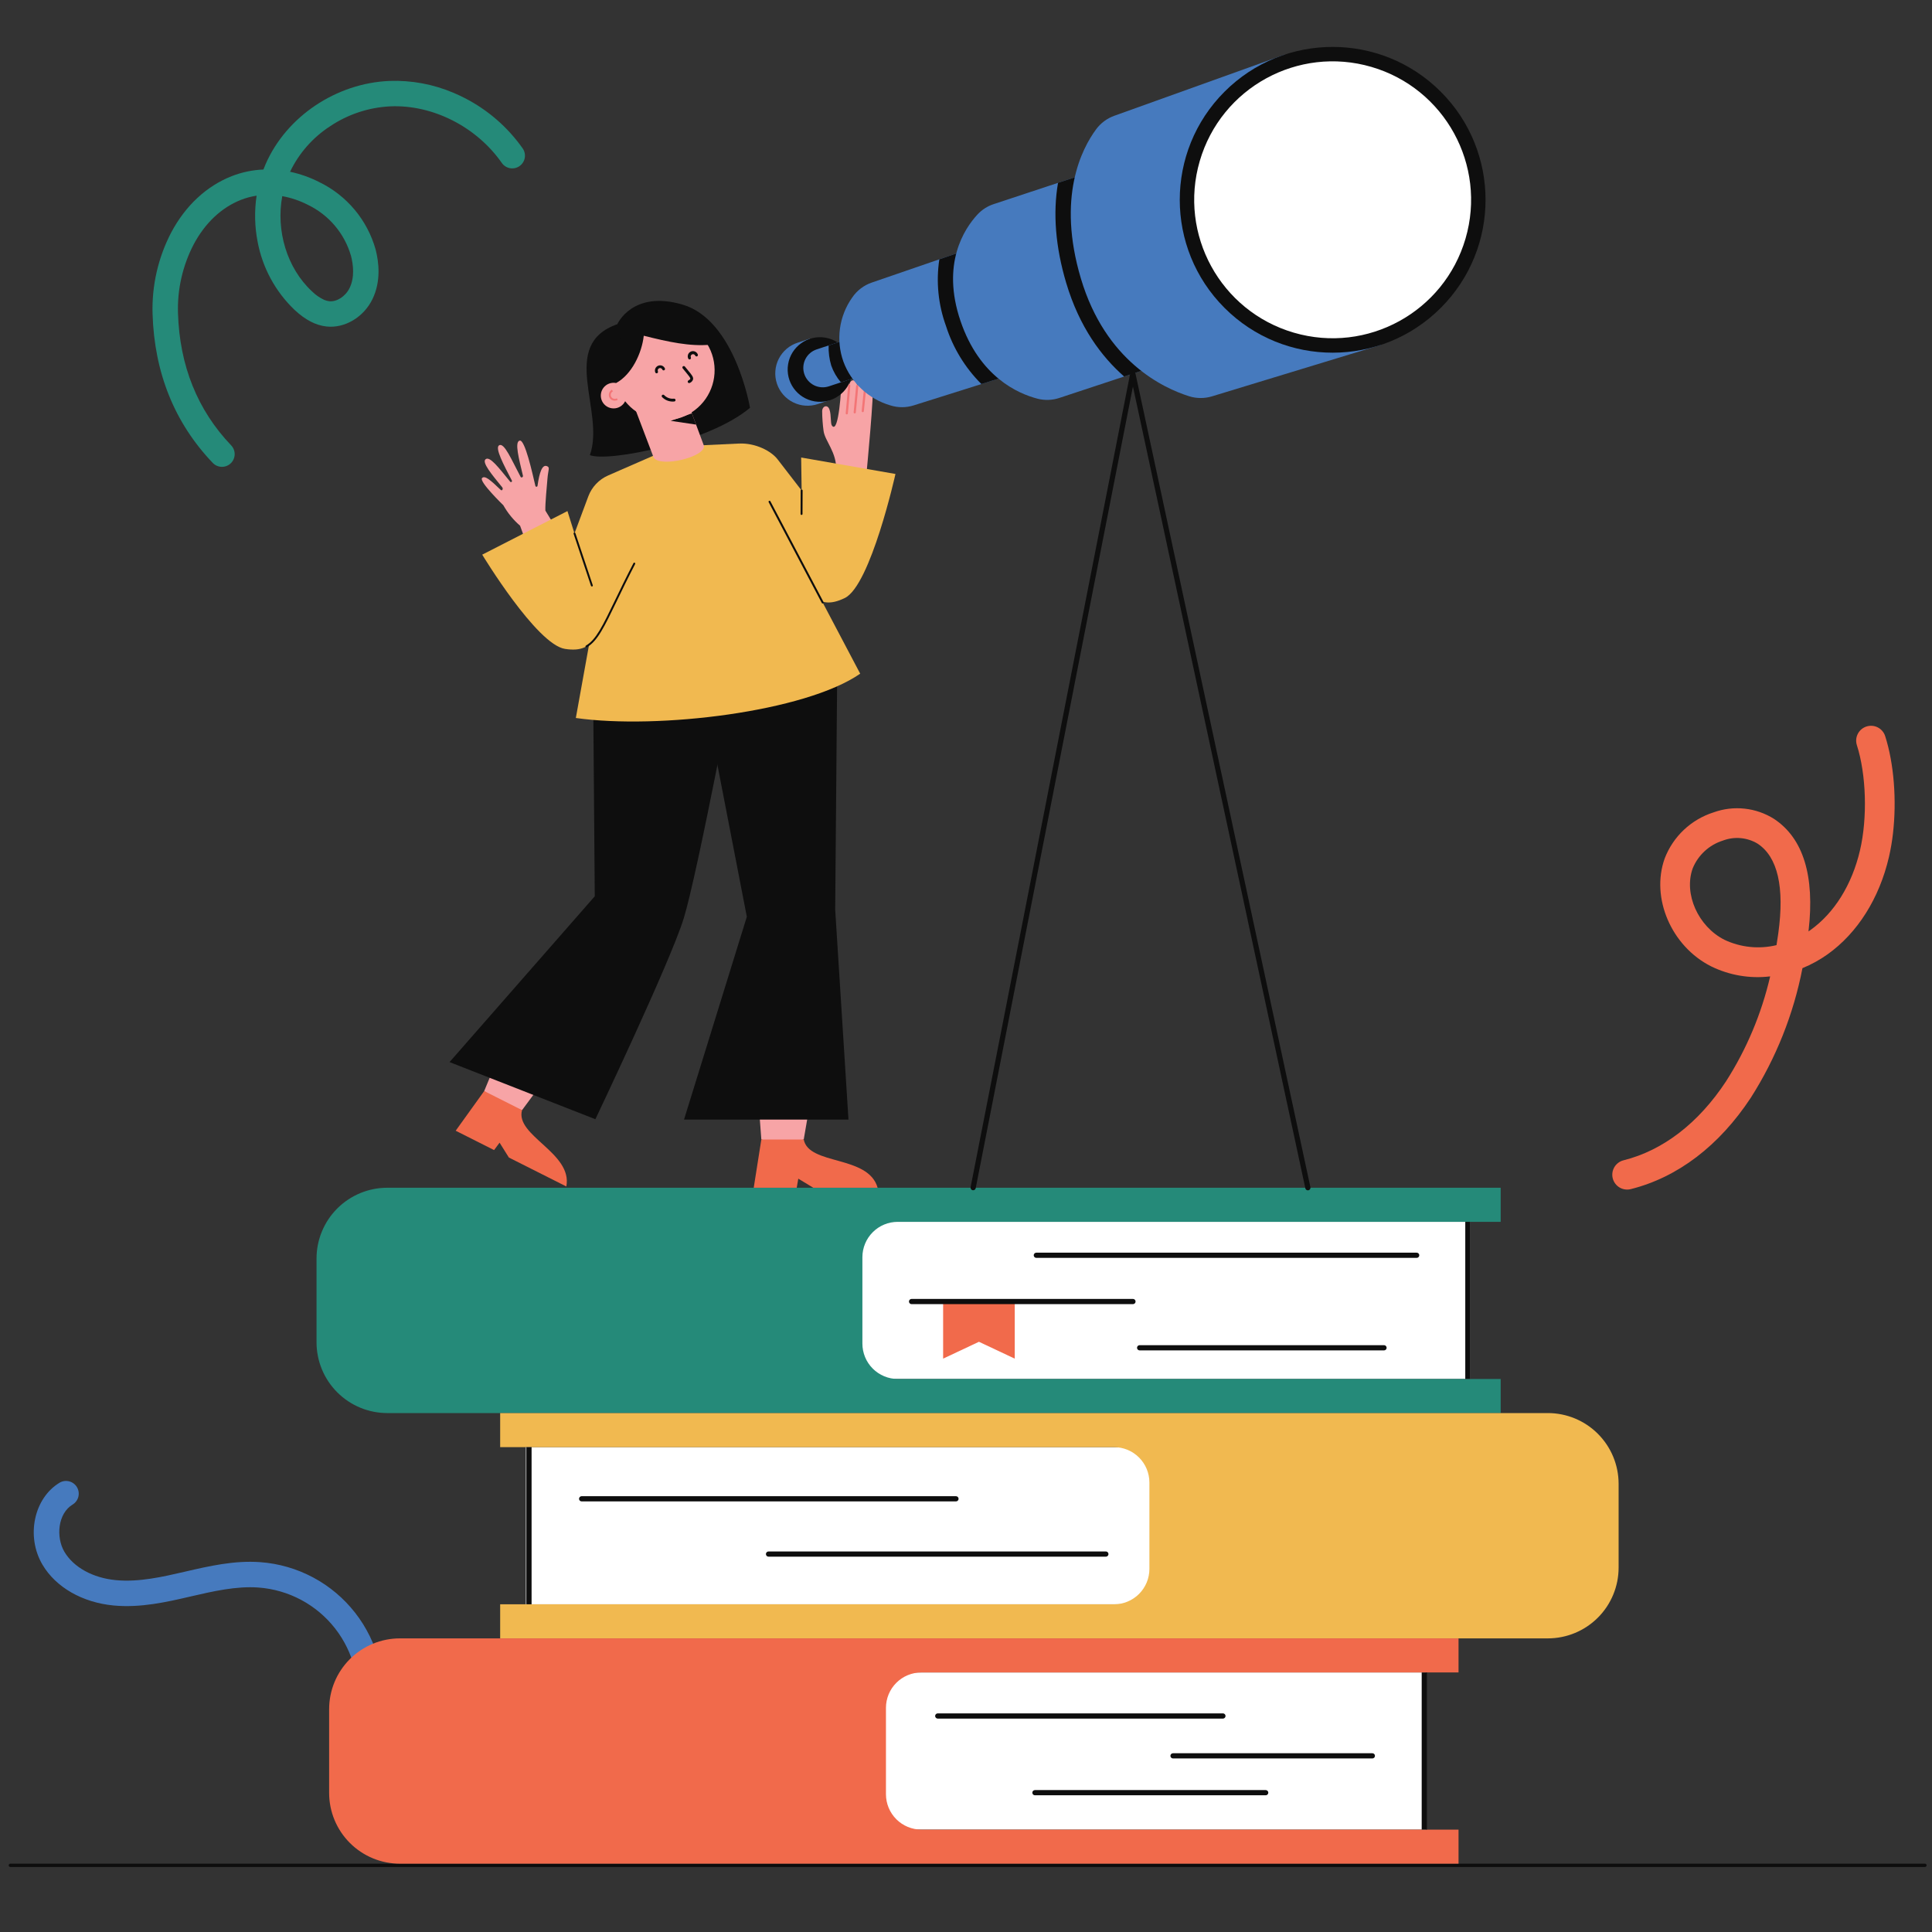 <svg width="415" height="415" viewBox="0 0 415 415" fill="none" xmlns="http://www.w3.org/2000/svg">
<rect x="0" y="0" width="415" height="415" fill="#333333" stroke="none"/>
<g clip-path="url(#clip0)">
<path d="M315.865 262.452H174.06V296.209H315.865V262.452Z" fill="white"/>
<path d="M254.768 310.85H112.963V344.607H254.768V310.85Z" fill="white"/>
<path d="M306.343 359.249H164.539V393.006H306.343V359.249Z" fill="white"/>
<path d="M81.369 370.063C81.638 369.713 81.818 369.304 81.894 368.869C82.58 364.947 82.436 360.925 81.472 357.062C80.508 353.199 78.744 349.581 76.295 346.442C73.846 343.303 70.766 340.712 67.254 338.837C63.741 336.962 59.875 335.845 55.904 335.556C50.321 335.151 44.934 336.397 39.724 337.601L39.569 337.638C35.004 338.694 29.825 339.891 24.907 339.422C19.942 338.95 15.799 336.667 13.824 333.314C11.998 330.208 12.385 325.097 15.63 323.161C16.236 322.782 16.67 322.181 16.838 321.486C17.006 320.792 16.895 320.059 16.528 319.445C16.162 318.831 15.57 318.386 14.879 318.204C14.188 318.021 13.453 318.117 12.832 318.471C7.277 321.785 5.54 330.017 9.117 336.087C11.978 340.945 17.687 344.226 24.389 344.863C30.189 345.414 35.825 344.116 40.798 342.962L40.953 342.926C45.767 341.813 50.747 340.662 55.507 341.007C58.716 341.24 61.841 342.143 64.68 343.658C67.518 345.173 70.007 347.267 71.987 349.804C73.966 352.341 75.391 355.265 76.17 358.387C76.949 361.509 77.065 364.759 76.51 367.929C76.405 368.531 76.505 369.15 76.794 369.689C77.082 370.227 77.543 370.653 78.102 370.899C78.661 371.145 79.287 371.196 79.879 371.045C80.471 370.894 80.995 370.548 81.367 370.064L81.369 370.063Z" fill="#467ABE"/>
<path d="M406.617 179.031C406.425 180.732 406.136 182.421 405.752 184.089C403.677 192.992 398.993 200.417 392.562 204.996C390.886 206.189 389.078 207.184 387.174 207.961C385.257 217.854 381.493 227.298 376.08 235.797C369.28 246.12 360.362 252.908 350.291 255.428C349.884 255.53 349.462 255.551 349.047 255.489C348.633 255.427 348.234 255.285 347.875 255.069C347.515 254.854 347.202 254.569 346.952 254.233C346.703 253.896 346.522 253.514 346.42 253.107C346.318 252.7 346.298 252.278 346.359 251.863C346.421 251.449 346.564 251.05 346.779 250.691C346.995 250.332 347.279 250.018 347.616 249.769C347.952 249.519 348.335 249.338 348.741 249.236C357.235 247.112 364.843 241.25 370.75 232.286C375.176 225.364 378.384 217.735 380.236 209.73C375.887 210.252 371.48 209.502 367.549 207.572C359.015 203.271 354.545 192.872 357.583 184.391C358.478 182.06 359.887 179.961 361.704 178.248C363.521 176.536 365.7 175.255 368.08 174.5C370.208 173.73 372.484 173.455 374.734 173.698C376.985 173.94 379.15 174.693 381.065 175.899C387.355 180.055 389.848 188.149 388.482 199.969L388.471 200.068C388.602 199.979 388.732 199.889 388.86 199.798C394.023 196.122 397.814 190.029 399.536 182.641C401.164 175.661 400.887 166.373 398.863 160.065C398.605 159.259 398.677 158.384 399.064 157.631C399.452 156.878 400.122 156.31 400.928 156.052C401.734 155.793 402.61 155.866 403.362 156.253C404.115 156.64 404.683 157.31 404.941 158.116C406.846 164.059 407.434 171.95 406.617 179.031ZM381.6 203.018C381.738 202.188 381.865 201.35 381.981 200.505C383.353 190.555 381.859 184.071 377.546 181.224C376.436 180.556 375.189 180.148 373.898 180.033C372.608 179.917 371.308 180.095 370.096 180.555C368.637 181.012 367.297 181.785 366.173 182.82C365.048 183.856 364.167 185.127 363.592 186.544C361.636 192 364.764 199.02 370.422 201.872C373.907 203.518 377.851 203.923 381.598 203.018H381.6Z" fill="#F16A4B"/>
<path d="M97.376 19.92C98.19 20.261 98.994 20.636 99.788 21.043C104.766 23.586 109.05 27.302 112.27 31.872C112.475 32.166 112.621 32.498 112.698 32.848C112.776 33.198 112.784 33.56 112.721 33.913C112.659 34.267 112.527 34.604 112.334 34.906C112.141 35.209 111.891 35.47 111.597 35.676C111.303 35.881 110.971 36.027 110.621 36.105C110.271 36.182 109.909 36.19 109.555 36.127C109.202 36.065 108.865 35.933 108.562 35.74C108.26 35.547 107.998 35.297 107.793 35.003C102.368 27.243 92.986 22.47 83.889 22.842C79.243 23.058 74.746 24.542 70.884 27.134C67.183 29.538 64.216 32.916 62.308 36.897C64.492 37.358 66.606 38.108 68.594 39.124C71.52 40.546 74.111 42.573 76.196 45.07C78.281 47.567 79.813 50.478 80.69 53.611C81.397 56.362 81.852 60.436 80.021 64.225C78.126 68.143 74.045 70.571 70.108 70.13C67.81 69.873 65.577 68.71 63.282 66.575C59.15 62.631 56.366 57.486 55.325 51.869C54.7 48.626 54.63 45.3 55.12 42.034C53.973 42.202 52.849 42.501 51.77 42.925C47.558 44.585 44.035 47.912 41.582 52.537C39.225 57.081 38.072 62.152 38.233 67.268C38.577 78.542 42.417 88.091 49.645 95.654C49.895 95.913 50.09 96.219 50.221 96.553C50.351 96.888 50.415 97.245 50.407 97.605C50.399 97.964 50.321 98.318 50.176 98.647C50.032 98.976 49.824 99.273 49.564 99.521C49.304 99.769 48.998 99.964 48.663 100.094C48.328 100.224 47.971 100.286 47.612 100.278C47.252 100.269 46.898 100.19 46.57 100.044C46.241 99.899 45.945 99.69 45.697 99.43C37.508 90.862 33.158 80.095 32.772 67.435C32.587 61.371 33.959 55.361 36.756 49.978C39.827 44.187 44.326 39.991 49.765 37.844C51.942 36.991 54.246 36.508 56.583 36.415C56.734 36.015 56.896 35.62 57.067 35.228C61.528 25.026 72.218 17.856 83.668 17.384C88.368 17.217 93.047 18.083 97.376 19.92ZM69.627 64.408C69.974 64.558 70.341 64.658 70.716 64.704C72.342 64.885 74.228 63.658 75.103 61.848C76.217 59.548 75.879 56.841 75.399 54.975C74.715 52.592 73.534 50.38 71.933 48.487C70.332 46.594 68.348 45.061 66.112 43.99C64.386 43.104 62.539 42.478 60.63 42.132C59.254 49.535 61.616 57.562 67.002 62.573C67.764 63.332 68.653 63.953 69.627 64.408Z" fill="#258A79"/>
<path d="M413.469 401.033H2.204C2.113 401.028 2.027 400.989 1.965 400.924C1.902 400.858 1.867 400.771 1.867 400.68C1.867 400.589 1.902 400.502 1.965 400.436C2.027 400.37 2.113 400.331 2.204 400.327H413.469C413.516 400.324 413.564 400.332 413.609 400.348C413.654 400.365 413.695 400.391 413.73 400.424C413.764 400.457 413.792 400.496 413.811 400.54C413.83 400.584 413.839 400.632 413.839 400.68C413.839 400.728 413.83 400.775 413.811 400.819C413.792 400.863 413.764 400.903 413.73 400.936C413.695 400.969 413.654 400.994 413.609 401.011C413.564 401.028 413.516 401.035 413.469 401.033H413.469Z" fill="#0D0D0D"/>
<path d="M202.586 279.573V291.841L210.279 288.22L217.971 291.841V279.573H202.586Z" fill="#F16A4B"/>
<path d="M185.245 288.606V270.055C185.245 268.039 186.046 266.105 187.472 264.679C188.898 263.253 190.832 262.452 192.848 262.452H322.351V255.131H83.198C79.165 255.131 75.297 256.733 72.445 259.584C69.594 262.436 67.991 266.304 67.991 270.336V288.323C67.991 290.321 68.384 292.298 69.148 294.143C69.912 295.988 71.032 297.665 72.445 299.077C73.857 300.489 75.533 301.61 77.378 302.374C79.223 303.138 81.201 303.532 83.198 303.532H322.351V296.21H192.848C191.85 296.21 190.861 296.013 189.938 295.631C189.016 295.249 188.178 294.689 187.472 293.983C186.766 293.277 186.206 292.438 185.824 291.516C185.442 290.593 185.245 289.604 185.245 288.606Z" fill="#258A79"/>
<path d="M315.864 262.451H314.746V296.208H315.864V262.451Z" fill="#0E0E0E"/>
<path d="M243.366 280.133H195.807C195.659 280.133 195.516 280.074 195.411 279.969C195.306 279.864 195.248 279.721 195.248 279.573C195.248 279.425 195.306 279.282 195.411 279.178C195.516 279.073 195.659 279.014 195.807 279.014H243.366C243.514 279.014 243.657 279.073 243.762 279.178C243.866 279.282 243.925 279.425 243.925 279.573C243.925 279.721 243.866 279.864 243.762 279.969C243.657 280.074 243.514 280.133 243.366 280.133Z" fill="#0E0E0E"/>
<path d="M304.309 270.197H222.606C222.457 270.197 222.315 270.138 222.21 270.033C222.105 269.928 222.046 269.786 222.046 269.638C222.046 269.489 222.105 269.347 222.21 269.242C222.315 269.137 222.457 269.078 222.606 269.078H304.308C304.456 269.078 304.598 269.137 304.703 269.242C304.808 269.347 304.867 269.489 304.867 269.638C304.867 269.786 304.808 269.928 304.703 270.033C304.598 270.138 304.456 270.197 304.308 270.197H304.309Z" fill="#0E0E0E"/>
<path d="M297.314 290.067H244.775C244.631 290.062 244.494 290 244.394 289.896C244.293 289.792 244.237 289.653 244.237 289.508C244.237 289.364 244.293 289.225 244.394 289.12C244.494 289.016 244.631 288.955 244.775 288.949H297.314C297.459 288.955 297.595 289.016 297.696 289.12C297.796 289.225 297.852 289.364 297.852 289.508C297.852 289.653 297.796 289.792 297.696 289.896C297.595 290 297.459 290.062 297.314 290.067Z" fill="#0E0E0E"/>
<path d="M246.895 337.004V318.453C246.895 316.437 246.094 314.503 244.668 313.077C243.243 311.651 241.309 310.85 239.292 310.85H107.437V303.531H332.477C336.509 303.531 340.377 305.133 343.229 307.985C346.081 310.836 347.683 314.704 347.683 318.737V336.724C347.683 340.757 346.081 344.624 343.229 347.476C340.377 350.328 336.509 351.93 332.477 351.93H107.437V344.609H239.289C240.288 344.609 241.277 344.413 242.2 344.031C243.123 343.649 243.962 343.089 244.668 342.383C245.374 341.676 245.935 340.838 246.317 339.915C246.699 338.992 246.895 338.003 246.895 337.004Z" fill="#F1B950"/>
<path d="M114.185 310.85H113.067V344.607H114.185V310.85Z" fill="#0E0E0E"/>
<path d="M205.346 322.507H124.938C124.79 322.507 124.648 322.448 124.543 322.343C124.438 322.238 124.379 322.096 124.379 321.947C124.379 321.799 124.438 321.656 124.543 321.552C124.648 321.447 124.79 321.388 124.938 321.388H205.346C205.495 321.388 205.637 321.447 205.742 321.552C205.847 321.656 205.906 321.799 205.906 321.947C205.906 322.096 205.847 322.238 205.742 322.343C205.637 322.448 205.495 322.507 205.346 322.507Z" fill="#0E0E0E"/>
<path d="M237.561 334.378H165.102C165.027 334.381 164.952 334.369 164.881 334.342C164.811 334.315 164.747 334.275 164.693 334.222C164.638 334.17 164.595 334.108 164.566 334.038C164.536 333.969 164.521 333.894 164.521 333.819C164.521 333.744 164.536 333.669 164.566 333.6C164.595 333.531 164.638 333.468 164.693 333.416C164.747 333.364 164.811 333.323 164.881 333.296C164.952 333.27 165.027 333.257 165.102 333.26H237.565C237.71 333.266 237.846 333.327 237.947 333.431C238.047 333.536 238.103 333.675 238.103 333.819C238.103 333.964 238.047 334.103 237.947 334.207C237.846 334.311 237.71 334.373 237.565 334.378H237.561Z" fill="#0E0E0E"/>
<path d="M190.306 385.403V366.852C190.306 364.836 191.107 362.902 192.533 361.476C193.959 360.05 195.893 359.249 197.909 359.249H313.298V351.929H85.905C81.872 351.929 78.004 353.531 75.153 356.382C72.301 359.234 70.699 363.102 70.699 367.134V385.12C70.699 389.153 72.301 393.021 75.153 395.872C78.004 398.724 81.872 400.326 85.905 400.326H313.298V393.005H197.909C195.893 393.005 193.959 392.205 192.533 390.779C191.108 389.353 190.307 387.42 190.306 385.403Z" fill="#F16A4B"/>
<path d="M306.502 359.249H305.384V393.006H306.502V359.249Z" fill="#0E0E0E"/>
<path d="M294.766 377.72H251.988C251.913 377.723 251.838 377.711 251.768 377.684C251.697 377.657 251.633 377.616 251.579 377.564C251.525 377.512 251.481 377.449 251.452 377.38C251.422 377.311 251.407 377.236 251.407 377.161C251.407 377.086 251.422 377.011 251.452 376.942C251.481 376.873 251.525 376.81 251.579 376.758C251.633 376.706 251.697 376.665 251.768 376.638C251.838 376.611 251.913 376.599 251.988 376.602H294.766C294.842 376.599 294.917 376.611 294.987 376.638C295.057 376.665 295.122 376.706 295.176 376.758C295.23 376.81 295.273 376.873 295.303 376.942C295.332 377.011 295.347 377.086 295.347 377.161C295.347 377.236 295.332 377.311 295.303 377.38C295.273 377.449 295.23 377.512 295.176 377.564C295.122 377.616 295.057 377.657 294.987 377.684C294.917 377.711 294.842 377.723 294.766 377.72Z" fill="#0E0E0E"/>
<path d="M262.711 369.159H201.408C201.264 369.153 201.127 369.092 201.027 368.988C200.927 368.884 200.871 368.745 200.871 368.6C200.871 368.455 200.927 368.316 201.027 368.212C201.127 368.108 201.264 368.047 201.408 368.041H262.711C262.856 368.047 262.993 368.108 263.093 368.212C263.193 368.316 263.249 368.455 263.249 368.6C263.249 368.745 263.193 368.884 263.093 368.988C262.993 369.092 262.856 369.153 262.711 369.159Z" fill="#0E0E0E"/>
<path d="M271.877 385.634H222.306C222.158 385.634 222.016 385.575 221.911 385.47C221.806 385.365 221.747 385.222 221.747 385.074C221.747 384.926 221.806 384.783 221.911 384.679C222.016 384.574 222.158 384.515 222.306 384.515H271.877C272.025 384.515 272.167 384.574 272.272 384.679C272.377 384.783 272.436 384.926 272.436 385.074C272.436 385.222 272.377 385.365 272.272 385.47C272.167 385.575 272.025 385.634 271.877 385.634Z" fill="#0E0E0E"/>
<path d="M180.733 82.668C180.733 82.668 180.932 81.558 181.721 81.724C182.532 81.894 182.413 82.838 182.413 82.838C182.413 82.838 182.513 81.601 183.344 81.701C184.116 81.794 184.13 82.919 184.13 82.919C184.245 82.239 184.614 81.695 185.263 81.892C185.892 82.082 185.879 82.929 185.879 82.929C186.121 82.088 187.027 81.906 187.432 82.887C187.837 83.868 186.153 101.416 186.153 101.416C186.153 101.416 179.496 104.335 179.614 100.963C179.748 97.161 177.213 94.757 176.91 92.592C176.717 91.184 176.614 89.766 176.603 88.344C176.603 87.217 177.778 86.774 178.186 88.002C178.593 89.231 178.346 90.942 178.708 91.43C180.21 93.453 180.733 82.668 180.733 82.668Z" fill="#F7A4A6"/>
<path d="M182.645 82.804C182.647 82.821 182.647 82.839 182.645 82.856C182.645 82.892 182.357 86.558 182.124 88.8C182.121 88.831 182.112 88.861 182.098 88.888C182.083 88.915 182.063 88.939 182.039 88.959C182.016 88.978 181.988 88.993 181.958 89.002C181.929 89.011 181.898 89.013 181.867 89.01C181.837 89.007 181.807 88.998 181.78 88.983C181.753 88.969 181.729 88.949 181.709 88.925C181.69 88.901 181.675 88.873 181.667 88.843C181.658 88.814 181.655 88.783 181.659 88.752C181.891 86.516 182.175 82.859 182.178 82.819C182.183 82.762 182.209 82.709 182.25 82.669C182.292 82.629 182.347 82.606 182.404 82.605C182.461 82.603 182.517 82.622 182.561 82.659C182.606 82.696 182.635 82.748 182.643 82.804H182.645Z" fill="#F37576"/>
<path d="M184.362 82.884C184.364 82.902 184.364 82.92 184.362 82.937C184.362 82.972 184.065 86.359 183.831 88.6C183.825 88.662 183.794 88.718 183.746 88.757C183.698 88.796 183.636 88.814 183.575 88.808C183.513 88.802 183.457 88.771 183.418 88.723C183.378 88.675 183.36 88.614 183.366 88.552C183.598 86.311 183.892 82.931 183.895 82.897C183.901 82.84 183.926 82.786 183.968 82.747C184.01 82.708 184.065 82.685 184.122 82.684C184.18 82.682 184.236 82.702 184.279 82.739C184.323 82.776 184.352 82.828 184.36 82.884H184.362Z" fill="#F37576"/>
<path d="M186.086 83.183C186.009 83.944 185.754 86.42 185.559 88.316C185.555 88.373 185.531 88.426 185.491 88.466C185.451 88.507 185.398 88.531 185.342 88.537C185.307 88.539 185.273 88.534 185.241 88.522C185.209 88.509 185.181 88.49 185.157 88.466C185.133 88.441 185.115 88.412 185.104 88.379C185.093 88.347 185.089 88.313 185.093 88.279C185.289 86.384 185.542 83.898 185.62 83.133C185.623 83.102 185.633 83.072 185.647 83.045C185.662 83.018 185.681 82.994 185.705 82.975C185.729 82.956 185.757 82.941 185.786 82.932C185.815 82.924 185.846 82.921 185.877 82.924C185.908 82.927 185.938 82.936 185.965 82.951C185.992 82.966 186.016 82.986 186.036 83.01C186.055 83.034 186.07 83.062 186.078 83.091C186.087 83.121 186.09 83.152 186.086 83.183Z" fill="#F37576"/>
<path d="M106.715 227.806L104.006 234.362L107.601 237.4L112.14 238.46L117.103 231.751L106.715 227.806Z" fill="#F7A4A6"/>
<path d="M104.006 234.362L97.882 242.884L106.131 247.04L107.311 245.448L109.308 248.64L121.651 254.858C123.047 247.637 110.578 243.949 112.14 238.46L104.006 234.362Z" fill="#F16A4B"/>
<path d="M163.007 237.692L163.537 244.766L168.114 245.861L172.646 244.766L174.06 236.542L163.007 237.692Z" fill="#F7A4A6"/>
<path d="M127.358 142.063L127.758 192.527L96.565 228.141L127.888 240.413C127.888 240.413 143.898 206.803 146.847 197.329C149.796 187.856 158.434 142.032 158.434 142.032L127.358 142.063Z" fill="#0E0E0E"/>
<path d="M150.438 145.355L160.421 196.92L146.929 240.491H182.255L179.402 195.383L179.84 143.6L150.438 145.355Z" fill="#0E0E0E"/>
<path d="M117.149 109.677C117.083 108.124 117.476 104.437 117.596 102.824C117.744 100.847 118.22 100.402 117.461 100.12C116.465 99.749 115.869 101.447 115.461 104.352C115.454 104.407 115.428 104.456 115.388 104.493C115.348 104.53 115.296 104.552 115.241 104.554C115.187 104.557 115.133 104.541 115.09 104.508C115.046 104.475 115.016 104.428 115.003 104.375C114.335 101.542 112.762 94.397 111.636 94.64C110.464 94.894 111.496 98.644 112.329 102.177C112.338 102.218 112.339 102.26 112.332 102.301C112.324 102.342 112.309 102.382 112.286 102.417C112.263 102.452 112.234 102.482 112.199 102.506C112.165 102.529 112.126 102.546 112.085 102.554C112.037 102.566 111.987 102.561 111.941 102.541C111.896 102.521 111.859 102.487 111.836 102.444C109.894 98.814 108.337 95.014 107.218 95.648C106.24 96.202 108.218 99.893 109.957 103.229C109.982 103.278 109.988 103.336 109.973 103.39C109.957 103.444 109.922 103.49 109.874 103.518C109.828 103.546 109.774 103.557 109.721 103.548C109.668 103.539 109.62 103.512 109.586 103.47C107.179 100.538 105.202 97.867 104.29 98.661C103.491 99.358 105.658 101.959 107.878 104.67C107.938 104.743 107.975 104.832 107.983 104.926C107.991 105.02 107.97 105.115 107.923 105.197V105.202C107.907 105.232 107.883 105.257 107.856 105.276C107.828 105.294 107.796 105.307 107.763 105.311C107.73 105.316 107.696 105.313 107.664 105.303C107.632 105.292 107.603 105.275 107.579 105.251C105.319 103.083 104.113 102.044 103.537 102.702C102.873 103.455 108.122 108.533 108.122 108.533C109.055 110.196 110.271 111.683 111.716 112.927L113.448 117.713L120.136 114.579L117.149 109.677Z" fill="#F7A4A6"/>
<path d="M158.707 95.276L144.815 95.932L133.304 100.96L123.691 154.227C141.37 156.725 172.976 152.899 184.774 144.709L158.707 95.276Z" fill="#F1B950"/>
<path d="M132.602 69.637C119.891 74.095 130.063 88.344 126.709 97.762C130.604 99.323 152.306 95.034 161.103 87.597C161.103 87.597 157.949 68.765 146.642 65.436C135.829 62.25 132.602 69.637 132.602 69.637Z" fill="#0E0E0E"/>
<path d="M136.247 87.333L140.429 98.345C142.023 100.452 151.51 98.162 151.208 95.752L147.981 87.067L136.247 87.333Z" fill="#F7A4A6"/>
<path d="M148.617 88.782L149.518 91.205L144.072 90.398L148.617 88.782Z" fill="#0E0E0E"/>
<path d="M132.347 82.273C131.842 82.173 131.32 82.215 130.838 82.397C130.357 82.578 129.935 82.89 129.622 83.299C129.309 83.707 129.117 84.195 129.067 84.707C129.017 85.219 129.112 85.735 129.34 86.196C129.568 86.657 129.921 87.045 130.359 87.316C130.796 87.586 131.301 87.729 131.815 87.728C132.33 87.727 132.833 87.581 133.269 87.308C133.706 87.035 134.056 86.646 134.282 86.183C135.674 87.951 137.584 89.239 139.745 89.865C141.906 90.491 144.208 90.424 146.329 89.674C148.45 88.923 150.283 87.527 151.569 85.682C152.855 83.836 153.531 81.634 153.501 79.385C153.472 77.135 152.738 74.951 151.403 73.141C150.068 71.33 148.199 69.983 146.059 69.289C143.919 68.595 141.615 68.59 139.472 69.273C137.328 69.956 135.453 71.293 134.109 73.098C133.179 74.414 132.541 75.913 132.237 77.495C131.933 79.078 131.971 80.707 132.347 82.273Z" fill="#F7A4A6"/>
<path d="M132.026 86.065C131.795 86.07 131.568 86.009 131.371 85.891C131.173 85.772 131.013 85.6 130.909 85.395C130.765 85.099 130.74 84.759 130.839 84.445C130.938 84.131 131.153 83.868 131.441 83.708L131.655 84.054C131.454 84.159 131.301 84.339 131.229 84.555C131.158 84.77 131.173 85.005 131.272 85.21C131.331 85.316 131.411 85.408 131.506 85.482C131.602 85.557 131.711 85.611 131.828 85.643C131.944 85.675 132.066 85.683 132.186 85.667C132.306 85.652 132.421 85.612 132.526 85.551L132.678 85.929C132.471 86.016 132.25 86.062 132.026 86.065Z" fill="#F37576"/>
<path d="M148.03 82.287C147.962 82.287 147.896 82.265 147.843 82.223C147.789 82.181 147.751 82.123 147.734 82.057C147.717 81.991 147.723 81.921 147.75 81.859C147.778 81.796 147.825 81.745 147.885 81.713C148.123 81.585 148.258 81.464 148.276 81.374C148.318 81.154 147.908 80.66 147.387 80.035C147.166 79.768 146.914 79.465 146.636 79.113C146.589 79.049 146.569 78.97 146.579 78.891C146.59 78.813 146.631 78.741 146.693 78.692C146.755 78.643 146.834 78.621 146.913 78.629C146.992 78.637 147.065 78.675 147.116 78.736C147.388 79.081 147.637 79.381 147.857 79.644C148.577 80.509 148.972 80.986 148.875 81.49C148.822 81.66 148.732 81.817 148.611 81.948C148.49 82.08 148.341 82.183 148.176 82.25C148.131 82.275 148.081 82.287 148.03 82.287Z" fill="#0E0E0E"/>
<path d="M144.517 86.261C144.091 86.263 143.669 86.179 143.275 86.015C142.882 85.85 142.526 85.608 142.227 85.304C142.197 85.275 142.174 85.241 142.157 85.204C142.141 85.166 142.132 85.125 142.132 85.084C142.132 85.043 142.139 85.002 142.155 84.964C142.171 84.927 142.194 84.892 142.224 84.863C142.253 84.835 142.288 84.812 142.326 84.797C142.365 84.782 142.406 84.775 142.447 84.776C142.488 84.778 142.528 84.787 142.566 84.805C142.603 84.822 142.636 84.847 142.664 84.877C142.934 85.154 143.264 85.366 143.628 85.498C143.993 85.629 144.382 85.677 144.767 85.636C144.845 85.627 144.924 85.648 144.987 85.696C145.05 85.743 145.092 85.813 145.105 85.891C145.117 85.969 145.099 86.049 145.054 86.114C145.01 86.178 144.941 86.223 144.864 86.239C144.749 86.255 144.633 86.262 144.517 86.261Z" fill="#0E0E0E"/>
<path d="M152.58 74.044C148.211 74.459 143.533 73.434 138.283 72.117C137.868 75.862 135.71 80.447 132.347 82.273L129.755 77.476L136.247 68.761L146.386 68.346L151.721 72.579L152.58 74.044Z" fill="#0E0E0E"/>
<path d="M141.04 80.186C140.979 80.186 140.921 80.169 140.87 80.136C140.82 80.102 140.781 80.055 140.757 80C140.651 79.728 140.655 79.425 140.769 79.156C140.883 78.887 141.097 78.674 141.366 78.56C141.635 78.447 141.938 78.443 142.21 78.55C142.481 78.657 142.701 78.865 142.821 79.132C142.837 79.169 142.846 79.209 142.847 79.249C142.848 79.29 142.841 79.33 142.826 79.368C142.811 79.406 142.789 79.44 142.76 79.469C142.732 79.498 142.698 79.521 142.661 79.537C142.623 79.553 142.583 79.561 142.542 79.561C142.502 79.561 142.461 79.553 142.424 79.538C142.386 79.522 142.352 79.499 142.324 79.47C142.296 79.441 142.273 79.407 142.258 79.369C142.232 79.307 142.194 79.251 142.147 79.205C142.099 79.158 142.043 79.121 141.981 79.095C141.92 79.07 141.853 79.057 141.787 79.058C141.72 79.058 141.654 79.072 141.592 79.097C141.531 79.123 141.475 79.161 141.428 79.209C141.381 79.256 141.344 79.312 141.319 79.374C141.294 79.436 141.281 79.502 141.281 79.569C141.282 79.636 141.295 79.702 141.321 79.763C141.336 79.8 141.344 79.84 141.344 79.88C141.344 79.921 141.336 79.96 141.321 79.998C141.305 80.035 141.283 80.068 141.254 80.097C141.226 80.125 141.192 80.148 141.155 80.163C141.118 80.178 141.079 80.186 141.04 80.186Z" fill="#0E0E0E"/>
<path d="M148.119 77.208C148.059 77.208 148 77.19 147.95 77.157C147.9 77.124 147.861 77.076 147.838 77.021C147.773 76.885 147.737 76.736 147.731 76.585C147.725 76.434 147.75 76.284 147.804 76.143C147.857 76.002 147.939 75.873 148.044 75.764C148.149 75.656 148.275 75.569 148.414 75.511C148.554 75.452 148.703 75.422 148.854 75.423C149.005 75.424 149.155 75.455 149.293 75.515C149.432 75.575 149.557 75.662 149.661 75.772C149.765 75.882 149.845 76.011 149.898 76.153C149.926 76.227 149.924 76.309 149.893 76.381C149.861 76.454 149.803 76.511 149.73 76.542C149.658 76.573 149.576 76.574 149.502 76.545C149.428 76.517 149.369 76.461 149.335 76.389C149.309 76.328 149.272 76.272 149.224 76.225C149.177 76.178 149.12 76.141 149.059 76.116C148.997 76.091 148.931 76.078 148.864 76.078C148.797 76.079 148.731 76.092 148.669 76.118C148.608 76.144 148.552 76.182 148.505 76.229C148.458 76.276 148.421 76.333 148.396 76.395C148.371 76.456 148.358 76.522 148.358 76.589C148.359 76.656 148.372 76.722 148.398 76.784C148.413 76.821 148.421 76.861 148.421 76.901C148.421 76.941 148.413 76.981 148.398 77.018C148.383 77.055 148.36 77.089 148.332 77.117C148.303 77.146 148.269 77.168 148.232 77.184C148.196 77.199 148.158 77.207 148.119 77.208Z" fill="#0E0E0E"/>
<path d="M126.369 106.626L123.399 114.584L121.89 109.78L103.584 119.141C103.584 119.141 115.278 138.476 121.383 139.389C128.371 140.433 128.577 135.874 136.249 121.062L133.306 100.96L130.625 102.132C129.651 102.557 128.772 103.174 128.041 103.946C127.31 104.718 126.741 105.629 126.369 106.626Z" fill="#F1B950"/>
<path d="M167.006 98.639L172.196 105.362L172.092 98.275L192.349 101.81C192.349 101.81 187.015 125.787 181.452 128.463C175.084 131.525 173.541 127.231 161.834 115.349L158.707 95.276C162.373 95.112 165.694 96.938 167.006 98.639Z" fill="#F1B950"/>
<path d="M127.136 125.978C127.093 125.978 127.052 125.965 127.017 125.94C126.982 125.915 126.956 125.88 126.943 125.839L123.208 114.648C123.194 114.598 123.2 114.545 123.225 114.499C123.25 114.453 123.291 114.418 123.34 114.402C123.39 114.386 123.444 114.389 123.491 114.411C123.538 114.432 123.575 114.471 123.594 114.52L127.329 125.711C127.338 125.736 127.341 125.763 127.339 125.789C127.337 125.816 127.33 125.842 127.318 125.866C127.306 125.89 127.29 125.911 127.27 125.929C127.249 125.946 127.226 125.96 127.201 125.968C127.18 125.975 127.158 125.978 127.136 125.978Z" fill="#0E0E0E"/>
<path d="M125.961 139.054C125.916 139.054 125.872 139.039 125.837 139.011C125.801 138.984 125.776 138.946 125.764 138.902C125.753 138.859 125.756 138.813 125.773 138.772C125.791 138.73 125.821 138.696 125.86 138.674C128.006 137.454 129.455 134.45 132.085 128.994C133.195 126.692 134.453 124.082 136.069 120.968C136.094 120.92 136.137 120.884 136.188 120.868C136.24 120.852 136.296 120.856 136.343 120.881C136.391 120.906 136.427 120.949 136.444 121.001C136.46 121.052 136.455 121.108 136.43 121.156C134.82 124.264 133.563 126.871 132.455 129.171C129.789 134.7 128.319 137.746 126.064 139.027C126.032 139.045 125.997 139.054 125.961 139.054Z" fill="#0E0E0E"/>
<path d="M163.537 244.767L161.902 255.132H171.139L171.477 253.18L174.697 255.132H188.517C186.514 248.054 173.72 250.372 172.646 244.767H163.537Z" fill="#F16A4B"/>
<path d="M176.711 129.631C176.673 129.631 176.635 129.621 176.602 129.601C176.569 129.581 176.543 129.552 176.525 129.518L165.112 107.875C165.086 107.825 165.08 107.767 165.097 107.714C165.113 107.661 165.151 107.616 165.2 107.59C165.25 107.564 165.308 107.558 165.361 107.575C165.414 107.591 165.459 107.629 165.485 107.678L176.898 129.321C176.915 129.353 176.923 129.389 176.922 129.426C176.921 129.462 176.91 129.497 176.891 129.529C176.873 129.56 176.846 129.585 176.815 129.603C176.783 129.621 176.747 129.631 176.711 129.631Z" fill="#0E0E0E"/>
<path d="M172.174 110.611C172.147 110.611 172.119 110.605 172.094 110.594C172.068 110.584 172.045 110.568 172.026 110.548C172.006 110.529 171.991 110.505 171.98 110.48C171.97 110.454 171.964 110.427 171.964 110.399L171.986 105.363C171.986 105.308 172.008 105.255 172.048 105.216C172.087 105.176 172.14 105.154 172.196 105.154C172.224 105.154 172.251 105.16 172.277 105.171C172.302 105.181 172.325 105.197 172.345 105.217C172.364 105.236 172.38 105.26 172.39 105.285C172.401 105.311 172.406 105.338 172.406 105.366L172.384 110.401C172.384 110.456 172.362 110.509 172.322 110.549C172.283 110.588 172.23 110.61 172.174 110.611Z" fill="#0E0E0E"/>
<path d="M178.3 85.926L175.702 86.785C174.835 87.08 173.917 87.2 173.003 87.138C172.089 87.077 171.196 86.835 170.376 86.426C169.556 86.018 168.824 85.451 168.224 84.759C167.624 84.066 167.167 83.262 166.88 82.392C166.592 81.522 166.48 80.604 166.549 79.69C166.618 78.777 166.867 77.886 167.282 77.069C167.697 76.252 168.27 75.526 168.967 74.931C169.664 74.337 170.472 73.887 171.345 73.606L173.942 72.747L178.3 85.926Z" fill="#467ABE"/>
<path d="M182.983 80.482C183.597 76.699 181.027 73.135 177.244 72.521C173.46 71.908 169.896 74.478 169.283 78.261C168.67 82.044 171.239 85.609 175.023 86.222C178.806 86.835 182.37 84.265 182.983 80.482Z" fill="#0E0E0E"/>
<path d="M185.511 80.518L178.041 82.986C177.52 83.159 176.97 83.227 176.423 83.186C175.876 83.146 175.342 82.998 174.852 82.752C174.362 82.505 173.925 82.164 173.566 81.749C173.208 81.333 172.935 80.851 172.763 80.33C172.591 79.809 172.523 79.26 172.563 78.712C172.603 78.165 172.751 77.631 172.998 77.141C173.244 76.651 173.585 76.214 174 75.856C174.416 75.498 174.898 75.225 175.419 75.052L182.889 72.584L185.511 80.518Z" fill="#467ABE"/>
<path d="M180.629 82.133L185.511 80.518L182.888 72.586L177.991 74.204C177.944 75.659 178.133 77.113 178.55 78.509C179.015 79.834 179.72 81.062 180.629 82.133Z" fill="#0E0E0E"/>
<path d="M217.975 80.24L196.266 87.078C194.625 87.6 192.862 87.597 191.223 87.07C188.928 86.398 186.823 85.198 185.076 83.566C183.329 81.933 181.988 79.914 181.162 77.67C180.351 75.395 180.099 72.958 180.427 70.565C180.756 68.172 181.655 65.893 183.05 63.921C184.064 62.419 185.54 61.287 187.255 60.699L209.035 53.203L217.975 80.24Z" fill="#467ABE"/>
<path d="M201.773 55.702C201.044 60.514 201.534 65.432 203.197 70.006C204.696 74.72 207.307 79.004 210.811 82.496L217.972 80.24L209.034 53.203L201.773 55.702Z" fill="#0E0E0E"/>
<path d="M248.687 78.49L227.547 85.48C226.04 85.982 224.421 86.04 222.882 85.646C218.604 84.543 210.378 80.898 206.318 68.944C202.162 56.707 207.085 49.185 209.976 46.064C210.928 45.042 212.124 44.277 213.452 43.842L234.89 36.756L248.687 78.49Z" fill="#467ABE"/>
<path d="M227.268 39.276C226.141 45.84 226.728 53.062 229.021 60.765C231.859 70.293 236.649 76.654 241.471 80.877L248.692 78.49L234.89 36.756L227.268 39.276Z" fill="#0E0E0E"/>
<path d="M275.947 11.737L239.351 24.871C237.799 25.428 236.446 26.432 235.464 27.756C232.349 31.956 226.976 42.356 232.178 59.825C237.475 77.615 249.916 83.391 255.442 85.12C257.04 85.618 258.751 85.622 260.352 85.133L296.568 74.099L275.947 11.737Z" fill="#467ABE"/>
<path d="M309.48 66.14C322.306 53.315 322.306 32.521 309.48 19.696C296.655 6.87 275.861 6.87 263.035 19.696C250.21 32.521 250.21 53.315 263.035 66.14C275.861 78.966 296.655 78.966 309.48 66.14Z" fill="#0E0E0E"/>
<path d="M314.8 51.251C319.403 35.488 310.355 18.977 294.591 14.374C278.828 9.771 262.317 18.819 257.714 34.582C253.111 50.346 262.158 66.856 277.922 71.46C293.686 76.063 310.196 67.015 314.8 51.251Z" fill="white"/>
<path d="M280.937 255.689C280.809 255.689 280.685 255.645 280.586 255.565C280.486 255.485 280.417 255.373 280.39 255.248L243.36 83.017L209.583 255.242C209.551 255.384 209.464 255.507 209.342 255.586C209.22 255.665 209.073 255.694 208.93 255.666C208.787 255.638 208.661 255.555 208.578 255.436C208.496 255.317 208.462 255.17 208.486 255.026L242.786 80.137C242.811 80.011 242.879 79.897 242.978 79.814C243.077 79.732 243.201 79.687 243.33 79.686C243.458 79.688 243.581 79.733 243.681 79.813C243.781 79.893 243.851 80.003 243.882 80.127L281.481 255.017C281.512 255.162 281.484 255.313 281.404 255.438C281.323 255.562 281.197 255.65 281.052 255.681C281.014 255.688 280.975 255.691 280.937 255.689Z" fill="#0E0E0E"/>
</g>
<defs>
<clipPath id="clip0">
<rect width="415" height="415" fill="white"/>
</clipPath>
</defs>
</svg>
